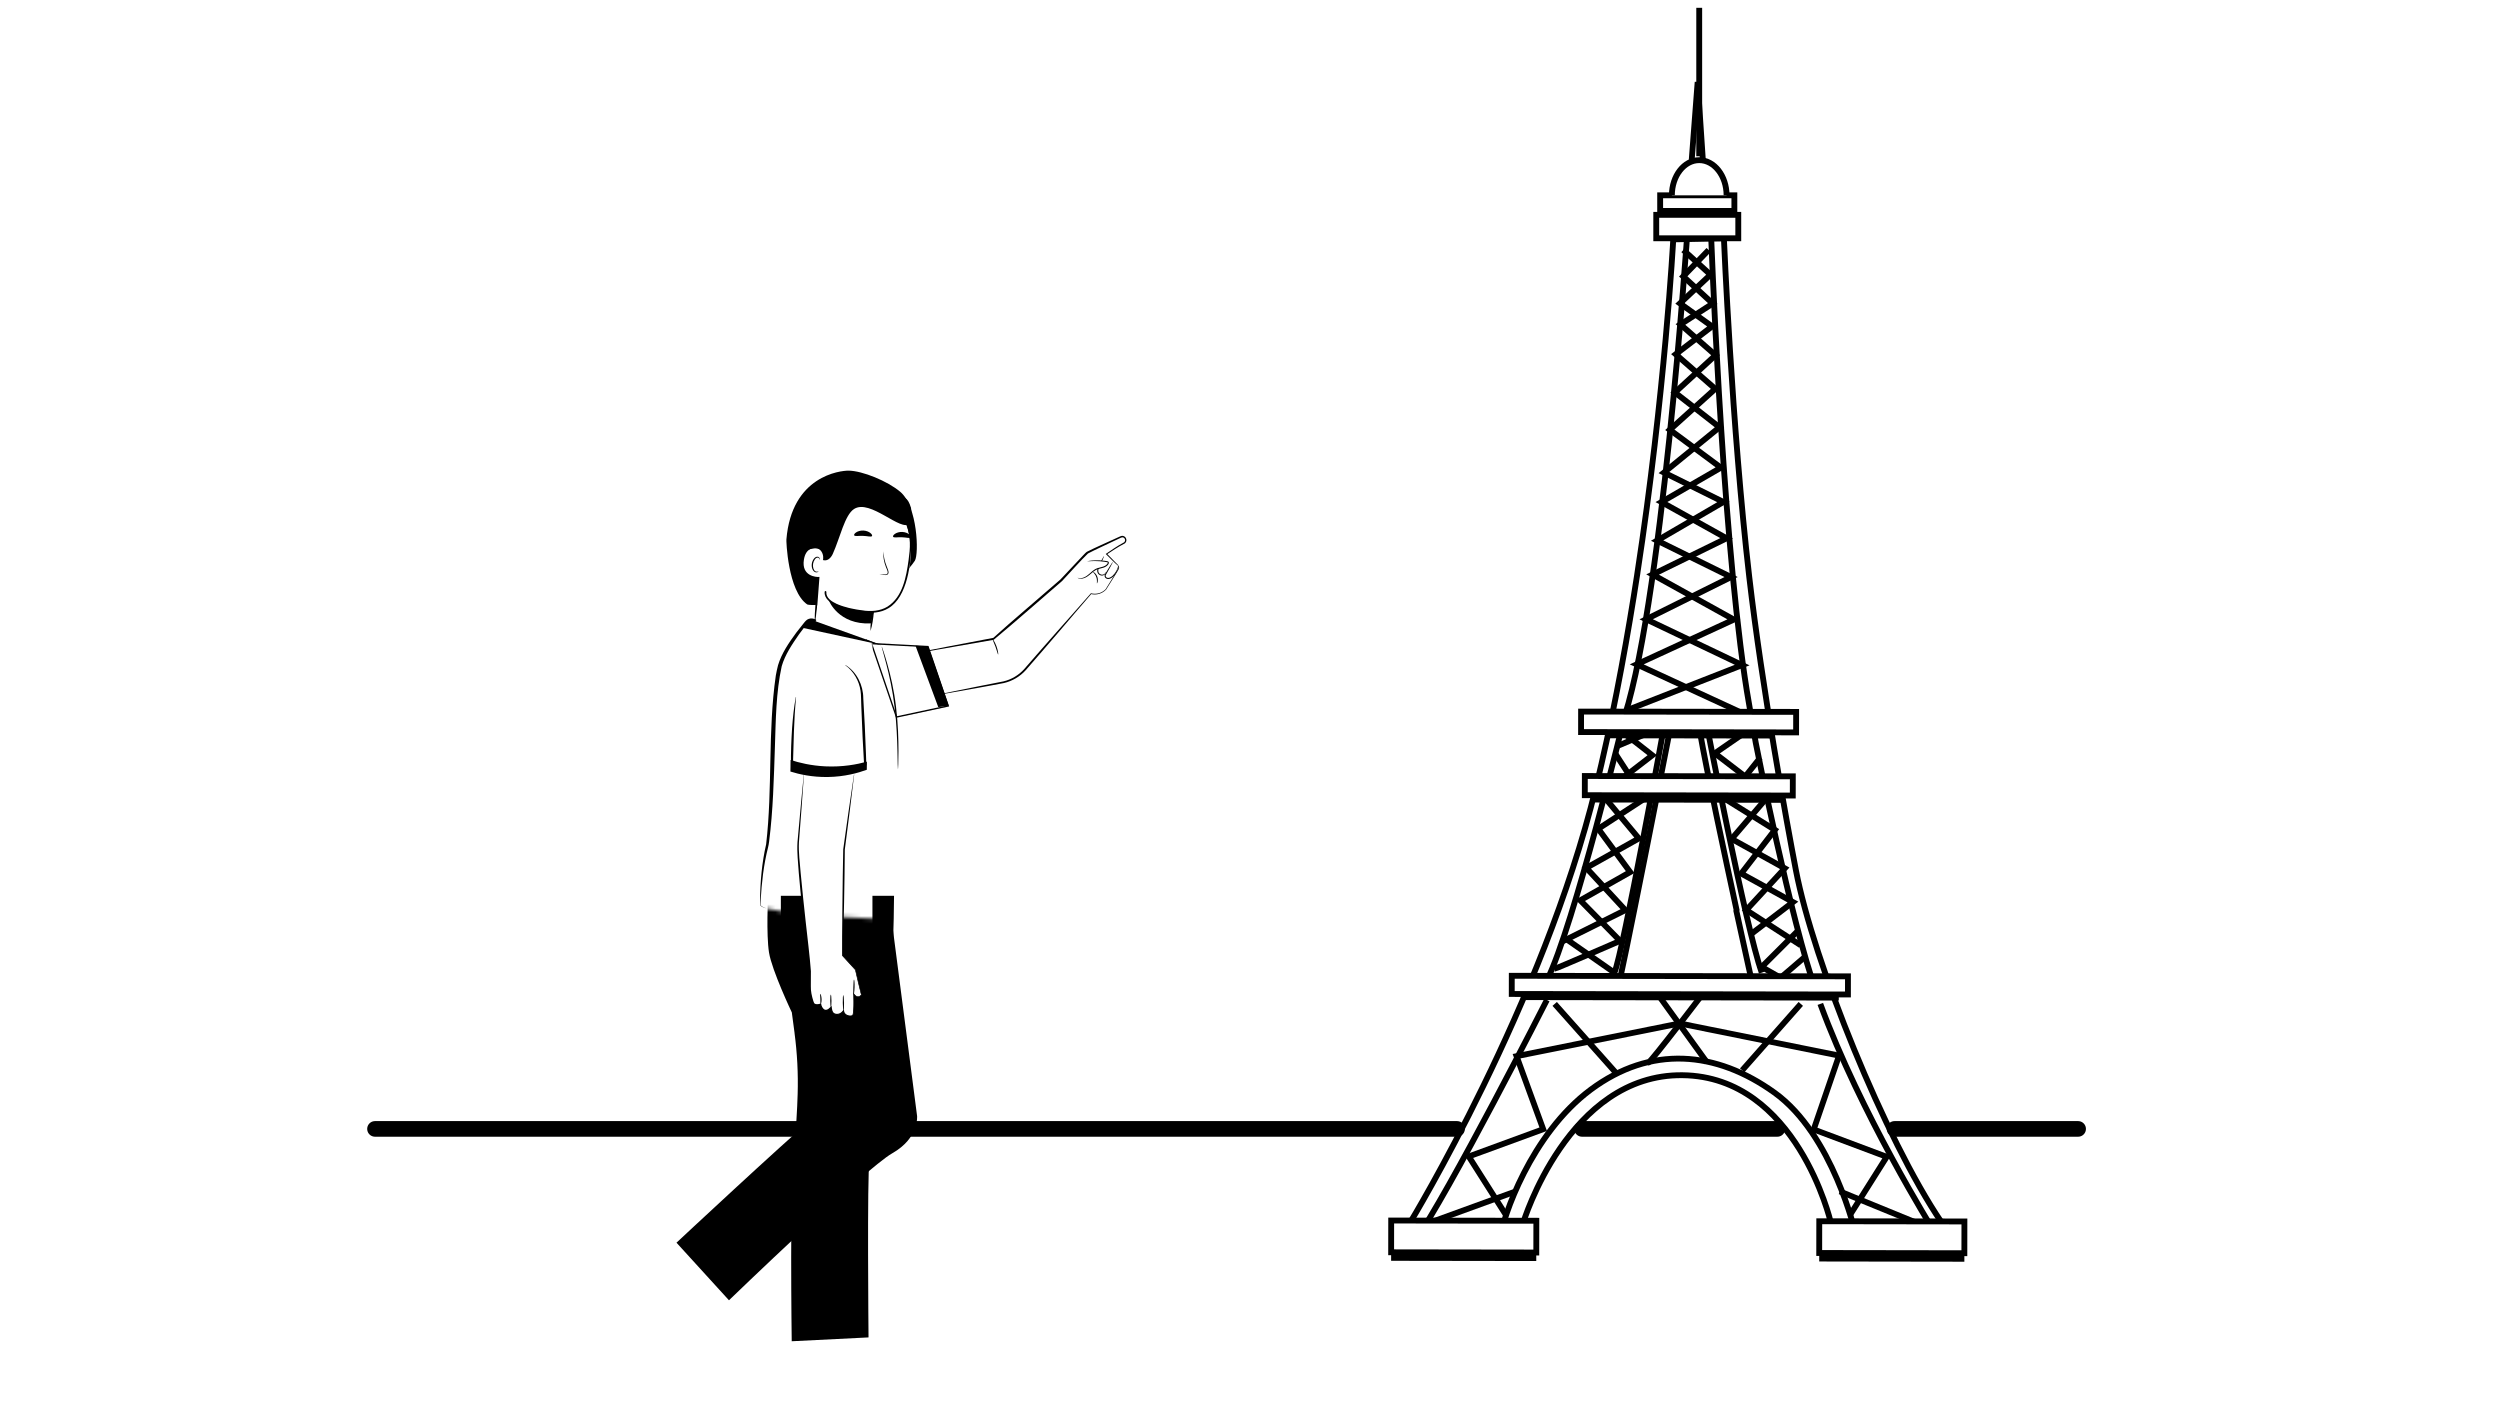<svg width="640" height="360" viewBox="0 0 640 360" fill="none" xmlns="http://www.w3.org/2000/svg" xmlns:xlink="http://www.w3.org/1999/xlink">
	<defs>
        <ref id="colorOne" param="c1" default="#242C4F" />
        <ref id="colorTwo" param="c2" default="#9296A7" />
    </defs>
<path d="M419.136 146.978C426.246 100.684 428.351 61.28 428.351 61.28L441.318 61C441.318 61 443.352 109.317 447.813 147.739C451.104 176.084 457.396 210.47 459.753 222.784C464.24 246.2 482.558 291.541 497 312.873L468.653 312.828C468.653 312.828 459.966 275.601 430.718 275.254C401.467 274.906 389.948 313 389.948 313L361 312.955C361 312.955 395.092 256.838 408.525 201.695C412.442 185.62 415.635 168.881 418.224 152.795L419.139 146.981L419.136 146.978Z" stroke="black" stroke-width="1.5" stroke-miterlimit="10"/>
<path d="M444.622 233.233C441.606 219.214 437.017 197.877 435.113 187.011L427.477 187C427.477 187 414.646 252.611 414.008 253.562C413.371 254.513 449 253.619 449 253.619C449 253.619 447.002 244.704 444.445 232.91" stroke="black" stroke-width="1.5" stroke-miterlimit="10"/>
<path d="M437 186C437 186 446.85 237.137 451 249" stroke="black" stroke-width="1.5" stroke-miterlimit="10"/>
<path d="M401 240.428L413.293 249C415.468 243.987 426 186 426 186" stroke="black" stroke-width="1.5" stroke-miterlimit="10"/>
<path d="M416 183C416 183 402.933 237.106 396 251" stroke="black" stroke-width="1.5" stroke-miterlimit="10"/>
<path d="M438 59C438 59 440.581 131.925 446.633 173.235L447.184 176.835C447.69 180.021 449.473 190.165 449.473 190.165C449.473 190.165 458.492 236.106 465 254" stroke="black" stroke-width="1.5" stroke-miterlimit="10"/>
<path d="M432 59C432 59 425.326 158.241 415 186" stroke="black" stroke-width="1.5" stroke-miterlimit="10"/>
<path d="M475 315.762C475 315.762 469.245 290.476 454.268 279.716C439.287 268.956 422.591 267.544 407.236 278.945C391.881 290.347 384.691 311.806 384 317" stroke="black" stroke-width="1.5" stroke-miterlimit="10"/>
<path d="M495 315C495 315 476.208 284.89 466 257" stroke="black" stroke-width="1.5" stroke-miterlimit="10"/>
<path d="M396 256C396 256 370.787 305.674 362 318" stroke="black" stroke-width="1.5" stroke-miterlimit="10"/>
<path d="M416 182L446 170.258L421.416 158.535L443.157 147.722L424.22 138.388L441.195 128.508L425.977 120.968L440.19 109.376L428.782 100.477L439.18 90.926L430.194 83.057L438.459 77.705L430.907 70.76L437.416 64" stroke="black" stroke-width="1.5" stroke-miterlimit="10"/>
<path d="M430.93 64L437.888 70.315L430.063 77.662L438.29 83.559L428.986 90.692L439.108 99.536L427.474 110.027L440.556 119.719L425.335 128.521L442.005 137.798L423.061 147.079L443.87 158.612L419 170.078L447 183" stroke="black" stroke-width="1.5" stroke-miterlimit="10"/>
<path d="M450.602 194L442 204.761L454.367 212.452L445.758 223.634L459 230.93L448.44 239" stroke="black" stroke-width="1.5" stroke-miterlimit="10"/>
<path d="M448.916 186L439 192.843L452.927 203.515L443.297 214.759L456.9 222.286L447.058 232.981L461 242" stroke="black" stroke-width="1.5" stroke-miterlimit="10"/>
<path d="M398 248C398.302 248 414.74 240.867 414.74 240.867L404.544 230.483L417.323 223.253L409.158 212.172L421 204.456L413.566 193" stroke="black" stroke-width="1.5" stroke-miterlimit="10"/>
<path d="M414.428 187C415.038 187 423 193.34 423 193.34L410.074 203.299L419.539 214.647L406.092 222.18L416.085 232.99L400 241" stroke="black" stroke-width="1.5" stroke-miterlimit="10"/>
<path d="M473.626 311L483 296.15L464.312 289.139L470.799 270.235L430 262" stroke="black" stroke-width="1.5" stroke-miterlimit="10"/>
<path d="M461 257L446 274" stroke="black" stroke-width="1.5" stroke-miterlimit="10"/>
<path d="M493 314L471 305" stroke="black" stroke-width="1.5" stroke-miterlimit="10"/>
<path d="M385.499 311L376 296.058L395.058 289.077L388.239 270.383L430 262" stroke="black" stroke-width="1.5" stroke-miterlimit="10"/>
<path d="M398 257L414 275" stroke="black" stroke-width="1.5" stroke-miterlimit="10"/>
<path d="M366 313L388 305" stroke="black" stroke-width="1.5" stroke-miterlimit="10"/>
<path d="M407.898 200.525L407.891 205.438L456.751 205.514L456.758 200.602L407.898 200.525Z" fill="black"/>
<path d="M411.101 184.078L411.094 188.99L453.952 189.058L453.96 184.145L411.101 184.078Z" fill="black"/>
<path d="M405.719 198.66L405.711 203.572L458.953 203.656L458.961 198.744L405.719 198.66Z" fill="white"/>
<path d="M405.719 198.66L405.711 203.572L458.953 203.656L458.961 198.744L405.719 198.66Z" stroke="black" stroke-width="1.5" stroke-miterlimit="10"/>
<path d="M389.367 251.363L389.359 256.014L470.727 256.141L470.734 251.491L389.367 251.363Z" fill="black"/>
<path d="M460.559 238L451 247.541L464 255" stroke="black" stroke-width="1.5" stroke-miterlimit="10"/>
<path d="M455 251C455.41 250.701 462 245 462 245" stroke="black" stroke-width="1.5" stroke-miterlimit="10"/>
<path d="M426 186C424.998 186.312 414 191 414 191" stroke="black" stroke-width="1.5" stroke-miterlimit="10"/>
<path d="M437 272L424 254" stroke="black" stroke-width="1.5" stroke-miterlimit="10"/>
<path d="M422 272C422.49 272.103 437 253 437 253" stroke="black" stroke-width="1.5" stroke-miterlimit="10"/>
<path d="M404.758 182.162L404.75 187.406L459.803 187.493L459.811 182.248L404.758 182.162Z" fill="white"/>
<path d="M404.758 182.162L404.75 187.406L459.803 187.493L459.811 182.248L404.758 182.162Z" stroke="black" stroke-width="1.5" stroke-miterlimit="10"/>
<path d="M387.015 249.804L387.008 254.455L473.071 254.59L473.078 249.939L387.015 249.804Z" fill="white"/>
<path d="M387.015 249.804L387.008 254.455L473.071 254.59L473.078 249.939L387.015 249.804Z" stroke="black" stroke-width="1.5" stroke-miterlimit="10"/>
<path d="M465.732 314.188L465.719 322.941L502.877 323L502.891 314.247L465.732 314.188Z" fill="black"/>
<path d="M356.139 314.013L356.125 322.766L393.283 322.824L393.297 314.071L356.139 314.013Z" fill="black"/>
<path d="M465.732 312.636L465.719 320.766L502.877 320.824L502.89 312.694L465.732 312.636Z" fill="white"/>
<path d="M465.732 312.636L465.719 320.766L502.877 320.824L502.89 312.694L465.732 312.636Z" stroke="black" stroke-width="1.5" stroke-miterlimit="10"/>
<path d="M356.146 312.456L356.133 320.586L393.291 320.644L393.304 312.515L356.146 312.456Z" fill="white"/>
<path d="M356.146 312.456L356.133 320.586L393.291 320.644L393.304 312.515L356.146 312.456Z" stroke="black" stroke-width="1.5" stroke-miterlimit="10"/>
<path d="M433 42H436L434.599 21L433 42Z" fill="white"/>
<path d="M433 42H436L434.599 21L433 42Z" stroke="black" stroke-width="1.5" stroke-miterlimit="10"/>
<path d="M445 55H424V61H445V55Z" fill="white"/>
<path d="M445 55H424V61H445V55Z" stroke="black" stroke-width="1.5" stroke-miterlimit="10"/>
<path d="M444 50H425V54H444V50Z" fill="white"/>
<path d="M444 50H425V54H444V50Z" stroke="black" stroke-width="1.5" stroke-miterlimit="10"/>
<path d="M442 50C442 45.029 438.864 41 435 41C431.136 41 428 45.029 428 50" fill="white"/>
<path d="M442 50C442 45.029 438.864 41 435 41C431.136 41 428 45.029 428 50" stroke="black" stroke-width="1.5" stroke-miterlimit="10"/>
<path d="M435 40V2" stroke="black" stroke-width="1.5" stroke-miterlimit="10"/>
<path d="M373 289L96 289" stroke="black" stroke-width="4" stroke-miterlimit="10" stroke-linecap="round"/>
<path d="M532 289L485 289" stroke="black" stroke-width="4" stroke-miterlimit="10" stroke-linecap="round"/>
<path d="M455 289L405 289" stroke="black" stroke-width="4" stroke-miterlimit="10" stroke-linecap="round"/>
<path d="M218.257 331.796L217.607 345.853C217.607 345.853 231.677 351.235 231.81 353.846L204.508 353.563L204.624 331.617L218.261 331.796H218.257Z" fill="url(#colorOne)"/>
<path d="M191.797 323.258L180.755 331.988C180.755 331.988 185.92 346.141 184.037 347.953L166.344 327.157L182.987 312.85L191.797 323.258Z" fill="url(#colorOne)"/>
<path d="M222.398 272.315C222.398 272.315 221.67 238.74 222.398 238.74C223.127 238.74 228.305 235.783 228.305 235.783L234.773 285.685C234.773 285.685 235.356 291.287 228.425 295.236C221.495 299.184 186.616 332.871 186.616 332.871L173.18 318.127C173.18 318.127 200.403 292.712 208.733 285.685C215.251 280.187 222.398 272.315 222.398 272.315Z" fill="black"/>
<path d="M203.413 264.494L202.705 259.179C202.705 259.179 197.594 248.433 196.865 243.831C196.136 239.229 196.615 229.328 196.615 229.328H228.874C228.874 229.328 228.737 265.748 224.842 275.965C224.842 275.965 222.868 295.52 222.576 297.161C221.96 300.639 222.343 342.377 222.343 342.377L202.68 343.36C202.68 343.36 202.126 302.917 203.255 293.625C203.813 289.022 204.079 284.12 204.2 280.063C204.354 274.857 204.088 269.654 203.404 264.494" fill="black"/>
<path d="M232.008 167.625L254.324 163.544L271.647 148.57C271.647 148.57 277.87 141.831 278.311 141.51C278.653 141.265 284.334 138.645 286.924 137.454C287.953 136.983 288.728 138.478 287.745 139.032C287.716 139.049 287.682 139.065 287.649 139.082C286.221 139.794 283.268 141.827 283.268 141.827L286.121 144.697C286.412 144.988 286.466 145.446 286.246 145.796L283.093 150.886C282.114 151.902 280.668 152.319 279.302 151.986L262.3 171.52C260.755 173.19 258.714 174.319 256.482 174.744L237.943 178.255" fill="white"/>
<path d="M232.008 167.596C238.18 166.371 248.018 164.476 254.283 163.297C258.606 159.353 266.686 152.531 271.443 148.374C272.288 147.474 276.508 142.963 277.282 142.172C277.611 141.86 277.865 141.518 278.253 141.252C279.402 140.652 280.573 140.148 281.739 139.598C282.718 139.157 285.429 137.915 286.391 137.486L286.779 137.311C286.908 137.253 287.083 137.191 287.253 137.178C288.457 137.149 288.807 138.832 287.67 139.261C286.171 140.044 284.754 140.998 283.342 141.93L283.363 141.731L285.329 143.738L285.821 144.238C286.162 144.559 286.6 144.975 286.466 145.508C286.512 145.733 283.33 150.586 283.168 150.927C282.684 151.448 282.051 151.827 281.372 152.027C280.698 152.227 279.965 152.243 279.282 152.077L279.381 152.043C276.566 155.288 273.796 158.57 271.001 161.831C268.581 164.701 265.062 168.708 262.575 171.582C261.101 173.214 259.123 174.372 256.986 174.864C254.862 175.284 252.758 175.655 250.642 176.038C247.498 176.601 241.109 177.75 237.956 178.283L237.947 178.229C241.104 177.567 247.419 176.309 250.576 175.68L256.886 174.435C258.935 173.952 260.822 172.827 262.213 171.261C264.725 168.366 268.198 164.389 270.701 161.573C273.542 158.353 276.412 155.159 279.236 151.923L279.277 151.877C279.948 152.056 280.664 152.047 281.331 151.86C281.964 151.693 282.63 151.269 283.034 150.848C283.176 150.577 286.337 145.612 286.279 145.479C286.383 144.767 285.583 144.4 285.183 143.901L283.188 141.926L283.076 141.814C284.53 140.818 285.975 139.81 287.528 138.969C288.328 138.682 288.099 137.536 287.287 137.557C287.17 137.57 287.079 137.603 286.949 137.661L286.562 137.84L285.021 138.565C283.051 139.519 280.435 140.689 278.528 141.689C277.095 143.001 273.275 147.295 271.868 148.765C266.711 153.189 259.535 159.532 254.378 163.793C250.772 164.426 241.134 166.121 237.614 166.717L232.02 167.662L232.012 167.608L232.008 167.596Z" fill="black"/>
<path d="M286.223 144.89C286.339 145.593 285.323 147.53 284.153 147.993C283.899 148.093 283.603 148.126 283.349 148.022C283.095 147.918 282.891 147.663 282.907 147.384C282.916 147.205 283.011 147.043 283.099 146.885C283.703 145.86 284.303 144.835 284.906 143.807" fill="white"/>
<path d="M284.911 143.809C284.878 143.788 284.574 144.238 284.111 144.98C283.866 145.38 283.599 145.817 283.307 146.288C283.162 146.542 282.999 146.775 282.845 147.087C282.774 147.246 282.741 147.466 282.816 147.654C282.883 147.841 283.02 147.995 283.191 148.095C283.545 148.295 283.945 148.237 284.253 148.099C284.565 147.966 284.819 147.766 285.028 147.554C285.452 147.133 285.736 146.675 285.931 146.279C286.127 145.879 286.231 145.529 286.26 145.28C286.294 145.03 286.24 144.888 286.227 144.892C286.202 144.896 286.215 145.03 286.152 145.259C286.094 145.488 285.965 145.813 285.757 146.188C285.548 146.558 285.253 146.987 284.849 147.37C284.649 147.562 284.411 147.737 284.14 147.849C283.882 147.966 283.562 147.991 283.324 147.858C283.083 147.712 282.97 147.441 283.091 147.196C283.212 146.941 283.387 146.667 283.524 146.421C283.795 145.938 284.049 145.492 284.278 145.084C284.699 144.317 284.944 143.834 284.911 143.813" fill="black"/>
<path d="M280.812 149.358C280.841 149.371 280.95 149.2 281.012 148.892C281.075 148.584 281.075 148.13 280.916 147.667C280.754 147.205 280.479 146.847 280.238 146.643C279.996 146.439 279.809 146.372 279.792 146.401C279.742 146.464 280.375 146.905 280.658 147.759C280.962 148.604 280.737 149.342 280.816 149.358" fill="black"/>
<path d="M283.177 146.359C283.09 146.813 282.677 147.188 282.215 147.229C281.753 147.275 281.278 146.984 281.107 146.555C280.882 145.992 281.153 145.363 281.424 144.818C281.836 143.985 282.244 143.147 282.656 142.314" fill="white"/>
<path d="M282.653 142.319C282.62 142.302 282.403 142.656 282.087 143.248C281.916 143.577 281.733 143.922 281.541 144.285C281.35 144.681 281.091 145.097 280.95 145.622C280.883 145.88 280.854 146.159 280.921 146.422C280.979 146.684 281.137 146.917 281.325 147.067C281.708 147.384 282.216 147.409 282.545 147.246C282.878 147.092 283.053 146.834 283.124 146.655C283.199 146.471 283.186 146.359 283.174 146.359C283.153 146.355 283.128 146.455 283.028 146.605C282.936 146.755 282.757 146.955 282.466 147.063C282.187 147.175 281.787 147.134 281.487 146.871C281.175 146.617 281.079 146.151 281.212 145.688C281.337 145.226 281.583 144.797 281.766 144.397C281.937 144.022 282.103 143.668 282.258 143.331C282.528 142.723 282.682 142.336 282.649 142.319" fill="black"/>
<path d="M278.304 143.709C279.999 143.459 281.732 143.488 283.419 143.796C283.519 143.813 283.627 143.838 283.69 143.921C283.777 144.034 283.727 144.2 283.656 144.325C283.386 144.8 282.861 145.071 282.336 145.233C281.811 145.392 281.261 145.467 280.762 145.683C279.891 146.054 279.246 146.795 278.492 147.366C277.738 147.936 276.701 148.34 275.859 147.916" fill="white"/>
<path d="M275.856 147.912C275.856 147.912 275.894 147.949 275.985 147.999C276.077 148.045 276.214 148.099 276.406 148.128C276.785 148.199 277.372 148.124 277.98 147.803C278.605 147.499 279.184 146.912 279.867 146.375C280.213 146.108 280.596 145.862 281.033 145.717C281.475 145.567 281.971 145.492 282.475 145.329C282.97 145.163 283.466 144.892 283.745 144.43C283.812 144.317 283.882 144.18 283.862 144.001C283.849 143.913 283.795 143.817 283.72 143.767C283.649 143.713 283.574 143.692 283.508 143.676C283.266 143.63 283.049 143.596 282.824 143.567C281.937 143.447 281.133 143.422 280.459 143.438C279.784 143.455 279.242 143.517 278.868 143.576C278.497 143.634 278.293 143.684 278.297 143.701C278.301 143.746 279.126 143.621 280.459 143.634C281.125 143.642 281.921 143.688 282.787 143.817C283.004 143.851 283.233 143.888 283.445 143.93C283.549 143.955 283.582 143.984 283.591 144.038C283.599 144.096 283.566 144.196 283.508 144.284C283.278 144.659 282.845 144.904 282.379 145.063C281.908 145.217 281.408 145.292 280.938 145.458C280.459 145.621 280.05 145.891 279.701 146.171C279.001 146.737 278.459 147.32 277.876 147.628C277.306 147.953 276.768 148.049 276.406 148.016C276.04 147.991 275.856 147.878 275.844 147.903" fill="black"/>
<path d="M255.532 167.568C255.603 167.559 255.516 166.576 255.099 165.448C254.687 164.315 254.125 163.507 254.062 163.548C253.991 163.59 254.437 164.44 254.837 165.544C255.241 166.647 255.449 167.584 255.528 167.572" fill="black"/>
<path d="M223.102 164.768L237.567 165.53L242.74 180.724L229.499 183.56L223.102 164.768Z" fill="white"/>
<path d="M223.356 164.959L237.434 165.701L242.502 180.591L229.611 183.352L223.351 164.959H223.356ZM222.852 164.576L229.382 183.765L242.973 180.853L237.696 165.359L222.852 164.576Z" fill="black"/>
<path d="M240.19 181.006L242.873 180.656L237.658 165.578L234.359 165.295L240.19 181.006Z" fill="black"/>
<mask id="mask0_5018_10197" style="mask-type:luminance" maskUnits="userSpaceOnUse" x="194" y="158" width="37" height="78">
<path d="M199.989 169.38C198.119 174.291 197.898 189.764 197.898 189.764C197.898 189.764 197.419 212.76 196.249 217.204C195.078 221.648 194.633 228.766 194.633 231.569C194.633 234.372 230.977 235.501 230.977 235.501C230.977 235.501 230.453 186.999 229.345 180.164C228.628 175.736 225.7 165.294 225.7 165.294L207.232 158.355C207.232 158.355 201.859 164.466 199.985 169.376" fill="white"/>
</mask>
<g mask="url(#mask0_5018_10197)">
<path d="M235.079 152.148H223V246.646H235.079V152.148Z" fill="url(#colorOne)"/>
<path d="M223.344 152.148H211.266V246.646H223.344V152.148Z" fill="white"/>
<path d="M211.626 152.148H199.547V246.646H211.626V152.148Z" fill="url(#colorOne)"/>
<path d="M199.899 152.148H187.82V246.646H199.899V152.148Z" fill="white"/>
</g>
<path d="M196.199 232.548C195.716 232.406 195.216 232.273 194.799 231.948C194.704 231.864 194.604 231.752 194.587 231.602C194.57 231.365 194.579 230.707 194.57 230.457C194.629 225.646 195.049 220.819 196.132 216.125C197.798 201.805 196.536 187.248 198.606 172.945C198.76 172.079 198.956 171.154 199.177 170.3C200.11 167.193 201.988 164.494 203.875 161.92C204.487 161.104 205.116 160.308 205.766 159.521C206.112 159.096 206.499 158.596 207.053 158.43C207.611 158.222 208.24 158.326 208.765 158.571L214.421 160.775C218.178 162.283 221.947 163.753 225.696 165.29C220.177 163.37 214.05 161.216 208.528 159.2C207.803 158.855 207.032 158.996 206.582 159.696L206.349 159.992C205.729 160.783 205.12 161.587 204.537 162.403C202.784 164.948 200.976 167.576 200.118 170.554C198.644 177.302 198.61 184.295 198.377 191.197C198.102 199.302 197.919 207.415 196.89 215.471L196.774 216.229L196.611 216.991C195.495 221.393 194.991 225.925 194.729 230.457L194.695 231.215C194.695 231.34 194.683 231.473 194.687 231.59C194.687 231.698 194.766 231.802 194.854 231.881C195.224 232.206 195.724 232.373 196.199 232.539" fill="black"/>
<path d="M208.439 138.872C208.439 138.872 203.624 136.694 203.532 141.875C203.441 147.057 208.526 146.032 208.539 145.882C208.551 145.732 208.439 138.872 208.439 138.872Z" fill="white"/>
<path d="M209.632 147.396C209.599 151.724 209.228 156.027 208.516 160.296C208.549 155.968 208.924 151.666 209.632 147.396Z" fill="black"/>
<path d="M206.667 154.747C201.656 151.34 201.252 138.19 201.319 138.116C202.651 121.801 215.147 120.46 217.254 120.485C220.778 120.526 227.221 123.155 230.478 125.912C234.885 129.64 235.289 141.756 234.206 143.543C233.606 144.53 224.485 156.596 216.367 156.596C213.71 156.596 211.194 155.967 208.953 154.851C208.795 154.922 206.887 154.897 206.667 154.747Z" fill="black"/>
<path d="M221.943 126.549C215.524 126.549 210.272 132.672 209.802 140.44C208.431 140.098 206.29 140.123 205.795 143.305C205.141 147.483 208.898 147.779 209.785 147.699L208.939 158.845C208.173 159.187 210.331 162.798 211.555 163.268C214.371 163.339 217.207 163.86 220.018 164.193C220.61 164.147 221.197 164.143 221.772 164.193C221.572 162.602 220.831 161.24 219.502 160.132L220.185 156.434C220.76 156.538 221.347 156.592 221.943 156.592C228.669 156.592 233.184 149.465 233.184 141.164C233.184 132.863 228.665 126.545 221.943 126.545" fill="white"/>
<path d="M208.5 133.555C210.366 128.573 215.222 124.379 220.754 124.579C227.993 124.787 232.895 132.118 233.241 138.853C233.332 144.022 232.303 152.823 227.459 155.692C225.427 156.942 222.957 157.042 220.67 156.7C218.388 156.384 216.118 155.934 213.99 154.988C212.611 154.368 210.945 153.222 211.112 151.494C211.124 151.373 211.228 151.286 211.349 151.298C211.47 151.311 211.557 151.415 211.545 151.536C211.411 153.056 212.94 154.018 214.173 154.589C216.226 155.505 218.496 155.951 220.725 156.255C222.92 156.579 225.289 156.48 227.21 155.288C231.125 152.781 231.991 147.683 232.595 143.393C232.787 141.885 232.982 140.381 232.92 138.874C232.091 123.596 215.31 119.673 208.5 133.563" fill="black"/>
<path d="M209.547 146.262C209.547 146.262 209.459 146.304 209.314 146.337C209.172 146.371 208.943 146.371 208.722 146.242C208.277 145.979 208.018 145.146 208.147 144.326C208.214 143.913 208.372 143.538 208.581 143.239C208.781 142.935 209.039 142.743 209.284 142.747C209.534 142.735 209.676 142.914 209.709 143.047C209.747 143.184 209.701 143.268 209.722 143.28C209.73 143.293 209.834 143.222 209.83 143.03C209.83 142.939 209.797 142.822 209.705 142.714C209.614 142.606 209.464 142.531 209.293 142.518C208.939 142.476 208.568 142.739 208.339 143.064C208.093 143.389 207.906 143.805 207.831 144.272C207.689 145.188 207.997 146.125 208.614 146.437C208.918 146.579 209.197 146.533 209.355 146.454C209.518 146.371 209.559 146.271 209.543 146.262" fill="black"/>
<path d="M233.204 129.981C232.337 127.086 231.538 127.469 228.847 126.095C226.156 124.72 223.078 124.25 220.059 124.287C217.039 124.325 214.048 124.849 211.075 125.37C210.354 125.495 209.563 125.662 209.117 126.245C208.817 126.64 208.734 127.153 208.659 127.644C208.042 131.789 207.659 136.516 207.047 140.656C208.38 140.277 209.517 140.119 210.233 141.11C210.916 142.06 210.733 143.155 210.687 143.388C210.925 143.442 211.324 143.513 211.741 143.355C212.586 143.034 213.02 142.176 213.195 141.793C215.061 137.657 216.243 131.868 218.622 130.314C222.762 127.611 230.725 136.312 232.862 134.042C233.224 133.659 233.412 130.681 233.199 129.973" fill="black"/>
<path d="M222.857 161.543C222.757 159.852 223.015 158.153 223.557 156.553C223.636 156.566 223.665 156.578 223.748 156.516C223.927 156.395 224.157 156.395 224.357 156.408C224.169 156.449 223.973 156.491 223.836 156.624C223.803 156.666 223.707 156.741 223.615 156.737L223.703 156.666C223.565 158.319 223.336 159.948 222.857 161.543Z" fill="black"/>
<path d="M223.706 156.43C223.706 156.43 217.924 156.997 212.227 153.811C212.227 153.811 214.659 159.987 222.96 159.596L223.706 156.43Z" fill="black"/>
<path d="M226.116 141.094C226.225 142.46 226.495 143.801 227.02 145.063C227.52 146.238 227.982 147.433 226.125 147.191C225.783 147.133 225.45 147.041 225.125 146.929C225.462 146.992 225.8 147.054 226.141 147.071C227.832 147.204 227.212 146.175 226.795 145.155C226.291 143.872 226.033 142.472 226.125 141.094" fill="black"/>
<path d="M205.788 198.301C205.788 198.301 204.617 211.871 204.309 215.961C204.013 219.884 207.112 245.787 207.112 245.787L207.349 248.615V253.063C207.349 253.938 207.862 256.125 208.228 256.858C208.595 257.587 210.057 257.149 210.057 257.149C210.057 257.149 210.203 258.17 211.006 258.607C211.81 259.044 212.76 257.878 212.76 257.878C212.906 259.119 213.272 259.702 214.297 259.702C215.321 259.702 215.942 258.753 215.942 258.753C216.05 260.065 217.737 260.286 218.245 259.994C218.758 259.702 218.537 254.379 218.537 254.379C219.561 255.962 220.499 254.709 220.499 254.709L218.978 248.253L215.684 244.617L216.071 217.464L218.645 198.309" fill="white"/>
<path d="M205.814 198.301C205.464 203.528 204.922 210.43 204.527 215.619C204.393 218.235 204.764 220.851 204.968 223.462C205.368 227.652 205.797 231.838 206.263 236.02C206.659 239.669 207.33 245 207.588 248.607C207.588 249.444 207.58 251.672 207.575 252.485C207.53 253.747 207.834 255.021 208.2 256.225C208.338 256.583 208.379 256.958 208.817 257.037C209.246 257.133 209.762 257.029 210.204 256.904C210.274 257.516 210.587 258.228 211.178 258.482C211.857 258.674 212.474 257.949 212.882 257.479C212.94 257.953 212.986 258.507 213.186 258.928C213.482 259.615 214.406 259.678 215.006 259.378C215.452 259.174 215.785 258.757 216.051 258.362L216.076 258.741C216.126 259.703 217.343 260.194 218.167 259.898C218.392 259.599 218.367 259.099 218.421 258.707C218.53 257.166 218.488 255.608 218.438 254.063C218.896 254.871 219.638 255.575 220.429 254.659C219.954 252.939 219.346 250.127 218.909 248.311L215.597 244.688C215.543 238.64 215.685 230.314 215.747 224.245C215.747 224.241 215.864 217.44 215.868 217.431C216.743 211.046 217.667 204.669 218.621 198.297L218.671 198.305C217.909 204.703 217.114 211.096 216.272 217.485C216.21 225.861 215.997 236.145 215.793 244.613L215.764 244.538L219.042 248.19C219.575 250.344 220.046 252.526 220.579 254.688L220.587 254.725L220.562 254.755C220.15 255.317 219.35 255.438 218.859 254.909C218.705 254.763 218.575 254.596 218.463 254.421L218.625 254.371C218.646 256.187 218.83 258.024 218.48 259.824C218.446 259.907 218.413 260.036 218.276 260.107C217.301 260.502 215.876 259.898 215.806 258.761L216.056 258.824C215.585 259.511 214.752 259.978 213.911 259.819C212.978 259.711 212.669 258.678 212.594 257.895L212.89 257.983C211.678 259.469 210.27 258.986 209.866 257.175L210.112 257.333C209.466 257.495 208.538 257.67 208.079 257.004C207.6 255.987 207.392 254.913 207.196 253.817C207.076 253.093 207.138 251.947 207.121 251.202L207.113 248.615C206.976 246.903 206.697 244.167 206.455 242.363C205.722 236.087 205.035 229.81 204.493 223.512C204.327 220.888 203.985 218.239 204.156 215.599C204.414 212.687 204.893 207.531 205.16 204.59L205.768 198.305H205.818L205.814 198.301Z" fill="black"/>
<path d="M215.878 254.75C215.79 254.75 215.736 255.65 215.753 256.753C215.77 257.857 215.857 258.753 215.945 258.748C216.032 258.748 216.086 257.853 216.07 256.745C216.053 255.641 215.965 254.746 215.878 254.75Z" fill="black"/>
<path d="M212.686 254.613C212.598 254.613 212.531 255.334 212.54 256.217C212.548 257.104 212.623 257.82 212.711 257.82C212.798 257.82 212.865 257.1 212.856 256.217C212.852 255.33 212.773 254.613 212.686 254.613Z" fill="black"/>
<path d="M210.013 254.424C209.917 254.437 209.976 255.053 210.013 255.786C210.042 256.519 209.976 257.123 210.067 257.14C210.146 257.16 210.359 256.557 210.33 255.774C210.288 254.999 210.092 254.412 210.013 254.424Z" fill="black"/>
<path d="M218.621 250.76C218.534 250.76 218.488 251.643 218.455 252.726C218.422 253.809 218.409 254.692 218.496 254.7C218.58 254.708 218.738 253.829 218.771 252.738C218.809 251.643 218.709 250.76 218.621 250.76Z" fill="black"/>
<path d="M203.101 196.911C202.997 188.335 204.059 178.384 204.521 177.018C207.803 167.33 213.714 168.088 218.374 172.045C222.11 175.215 221.586 187.206 221.215 196.556C219.22 197.398 216.446 198.173 212.335 198.335C208.007 198.506 205.183 197.639 203.097 196.915" fill="white"/>
<path d="M202.348 197.515C204.547 198.206 207.854 198.972 211.915 198.914C216.222 198.852 219.675 197.877 221.899 197.061C221.907 196.369 221.915 195.678 221.92 194.986C219.421 195.682 215.734 196.398 211.27 196.186C207.625 196.011 204.601 195.27 202.394 194.545C202.377 195.532 202.36 196.523 202.344 197.51" fill="black"/>
<path d="M203.792 178.467C203.238 184.277 203.159 190.108 202.992 195.939C202.992 195.943 202.992 195.972 202.992 195.956C202.992 195.939 202.976 195.897 202.972 195.893C203.513 196.206 204.309 196.251 204.95 196.36C208.886 196.835 212.889 196.768 216.833 196.464C218.249 196.314 220.015 196.226 221.219 195.743C221.21 195.752 221.21 195.814 221.21 195.789L221.202 195.664C221.098 193.877 220.923 190.537 220.823 188.717C220.711 186.384 220.577 183.073 220.494 180.774C220.423 179.649 220.473 177.933 220.298 176.838C219.928 174.281 218.536 171.848 216.391 170.29L216.429 170.236C219.336 172.002 220.994 175.401 221.002 178.762C221.281 183.156 221.514 188.242 221.673 192.661C221.698 193.382 221.764 195.06 221.785 195.764C221.839 196.83 217.662 196.764 216.854 196.851C212.864 196.951 208.89 196.972 204.908 196.747C204.213 196.676 203.567 196.651 202.884 196.414C202.792 196.368 202.697 196.343 202.58 196.214C202.488 196.118 202.476 195.947 202.484 195.814C202.443 192.661 202.576 189.512 202.776 186.368C202.972 183.723 203.234 181.074 203.725 178.462L203.792 178.471V178.467Z" fill="black"/>
<path d="M225.719 165.506C225.744 165.498 225.898 165.918 226.152 166.685C226.41 167.451 226.76 168.563 227.151 169.954C227.943 172.728 228.876 176.623 229.388 181.009C229.913 185.39 230.009 189.385 230.009 192.267C230.009 193.708 229.988 194.878 229.955 195.682C229.925 196.486 229.9 196.932 229.871 196.932C229.846 196.932 229.825 196.486 229.809 195.678C229.792 194.812 229.771 193.662 229.746 192.267C229.68 189.389 229.542 185.407 229.022 181.046C228.513 176.685 227.622 172.803 226.897 170.017C226.539 168.622 226.227 167.501 226.01 166.722C225.798 165.943 225.689 165.51 225.714 165.502" fill="black"/>
<path d="M225.652 165.114L207.359 158.541L205.227 160.674L225.652 165.114Z" fill="black"/>
<path d="M233.198 137.59C232.956 137.894 232.031 137.569 230.915 137.544C229.799 137.482 228.853 137.732 228.637 137.411C228.541 137.253 228.695 136.949 229.108 136.666C229.516 136.382 230.199 136.149 230.965 136.178C231.732 136.207 232.394 136.491 232.781 136.807C233.173 137.124 233.298 137.44 233.193 137.59" fill="black"/>
<path d="M223.237 137.233C222.995 137.537 222.07 137.212 220.954 137.187C219.838 137.125 218.893 137.374 218.676 137.054C218.58 136.895 218.734 136.591 219.147 136.308C219.555 136.021 220.238 135.792 221.004 135.821C221.771 135.85 222.433 136.133 222.82 136.45C223.212 136.766 223.337 137.083 223.233 137.233" fill="black"/>
    <script type="text/ecmascript" xlink:href="https://dev.w3.org/SVG/modules/ref/master/ref2.js"></script>
</svg>
